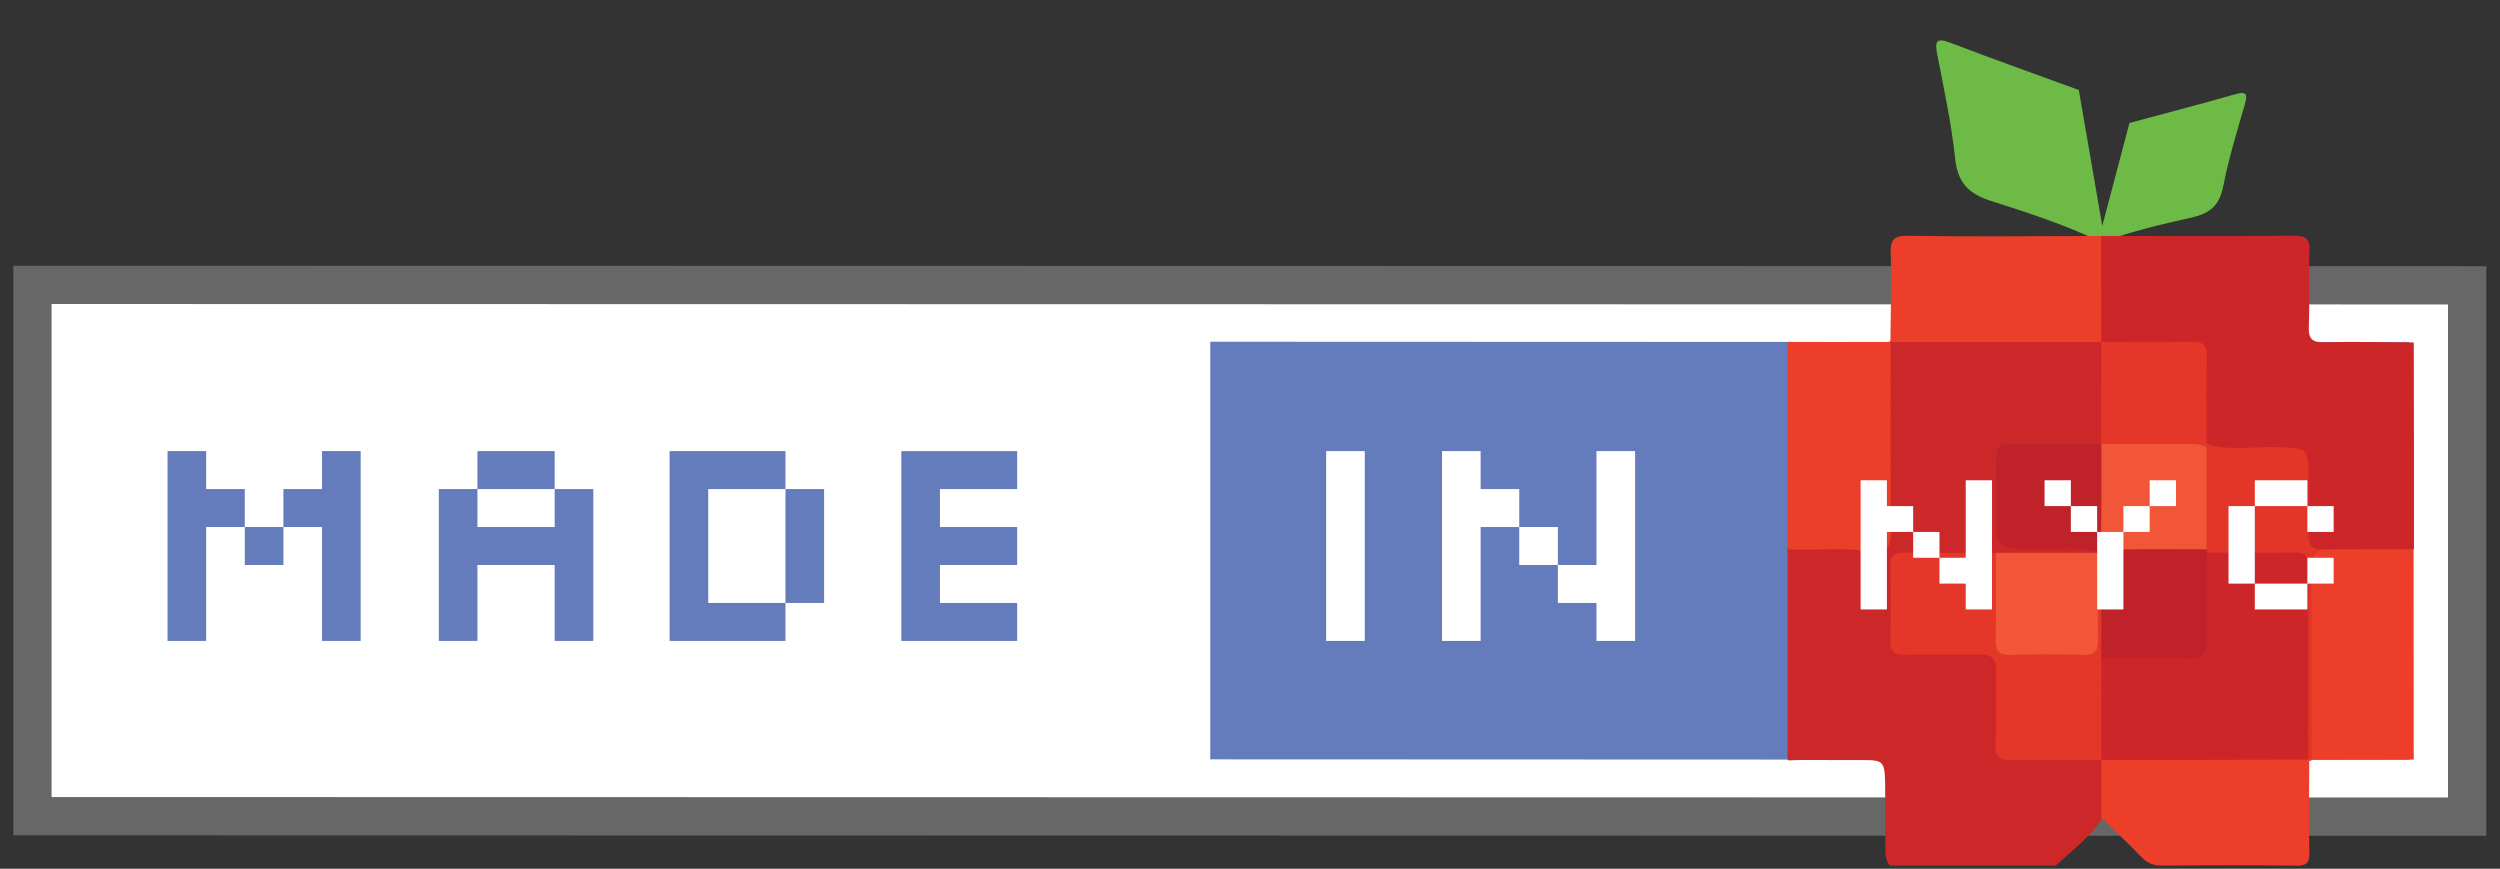 <svg xmlns="http://www.w3.org/2000/svg" xmlns:svg="http://www.w3.org/2000/svg" xmlns:xlink="http://www.w3.org/1999/xlink" id="svg2" width="576" height="200.16" x="0" y="0" enable-background="new 0 0 576 200.16" version="1.1" viewBox="0 0 576 200.16" xml:space="preserve"><rect x="0" y="0" width="576" height="200.16" fill="#333333" stroke="none"/><g id="MADE_IN"><polygon id="BORDER" fill="#FFF" stroke="#676767" stroke-width="8.822" points="7.475 65.632 568.427 65.736 568.427 188.155 7.475 188.05" export-filename="/Users/rgrp/svnroot/okfn/trunk/gfx/ok_buttons/od_button_blue.png" export-xdpi="90" export-ydpi="90"/><polygon id="BLUE_RECT" fill="#647BBC" points="278.846 78.736 555.08 78.84 555.08 175.06 278.846 174.956" export-filename="/Users/rgrp/svnroot/okfn/trunk/gfx/ok_buttons/od_button_blue.png" export-xdpi="90" export-ydpi="90"/><g id="MADE"><path id="path8" fill="#647BBC" d="M38.604,147.668v-43.736h8.898v43.736H38.604z M47.502,112.679H56.4v8.748h-8.898V112.679z M56.4,121.427 h8.898v8.748H56.4V121.427z M65.298,112.679h8.898v8.748h-8.898V112.679z M74.197,147.668v-43.736h8.898v43.736H74.197z"/><path id="path10" fill="#647BBC" d="M101.104,147.668v-34.989h8.898v8.748h17.796v-8.748h8.898v34.989h-8.898v-17.494h-17.796v17.494H101.104z M110.002,103.932v8.747h17.796v-8.747H110.002z"/><path id="path12" fill="#647BBC" d="M154.278,147.668v-43.736h26.694v8.747h-17.796v26.242h17.796v8.747H154.278z M189.87,112.679v26.242 h-8.898v-26.242H189.87z"/><path id="path14" fill="#647BBC" d="M234.359,112.679h-17.796v8.748h17.796v8.748h-17.796v8.747h17.796v8.747h-26.694v-43.736h26.694V112.679z"/></g><g id="IN"><path id="path17" fill="#FFF" d="M305.544,147.668v-43.736h8.898v43.736H305.544z"/><path id="path19" fill="#FFF" d="M332.237,147.668v-43.736h8.898v43.736H332.237z M341.135,112.679h8.898v8.748h-8.898V112.679z M350.033,121.427h8.898v8.748h-8.898V121.427z M358.931,130.174h8.899v8.747h-8.899V130.174z M367.83,147.668v-43.736h8.896 v43.736H367.83z"/></g></g><g id="NYC_Apple"><g id="g22"><g id="g24"><defs id="defs26"><rect id="SVGID_1_" width="144.31" height="190.14" x="411.857" y="9.311"/></defs><clipPath id="SVGID_2_"><use id="use30" overflow="visible" xlink:href="#SVGID_1_"/></clipPath><g id="g32" clip-path="url(#SVGID_2_)"><defs id="defs34"><rect id="SVGID_3_" width="144.31" height="190.14" x="411.857" y="9.311"/></defs><clipPath id="SVGID_4_"><use id="use38" overflow="visible" xlink:href="#SVGID_3_"/></clipPath><path id="path40" fill="#6DBA46" fill-rule="evenodd" d="M484.059,55.776 c-8.152-3.989-16.805-6.731-25.387-9.499c-5.291-1.707-7.633-4.303-8.22-9.854c-0.848-8-2.569-15.916-4.104-23.832 c-0.596-3.07-0.278-4.007,3.082-2.718c9.789,3.757,19.678,7.259,29.528,10.86c2.03,11.758,4.06,23.516,6.088,35.275 c-0.003,0,0.244,0.152,0.244,0.152C484.734,56.494,484.361,56.25,484.059,55.776" clip-path="url(#SVGID_4_)" clip-rule="evenodd"/><path id="path42" fill="#6DBA46" fill-rule="evenodd" d="M484.12,55.902 c6.774-2.61,13.861-4.192,20.894-5.801c4.336-0.991,6.384-2.896,7.238-7.279c1.233-6.316,3.158-12.505,4.933-18.707 c0.688-2.405,0.502-3.174-2.267-2.381c-8.063,2.313-16.188,4.413-24.291,6.597c-2.437,9.229-4.874,18.459-7.31,27.688 c0.002,0.001-0.205,0.104-0.205,0.104C483.531,56.428,483.846,56.259,484.12,55.902" clip-path="url(#SVGID_4_)" clip-rule="evenodd"/></g><g id="g44" clip-path="url(#SVGID_2_)"><defs id="defs46"><rect id="SVGID_5_" width="144.31" height="190.14" x="411.857" y="9.311"/></defs><clipPath id="SVGID_6_"><use id="use50" overflow="visible" xlink:href="#SVGID_5_"/></clipPath><path id="path52" fill="#CC2729" fill-rule="evenodd" d="M411.207,173.89 c0-16.18,0.104-31.146,0.104-47.327c1.157-1.037,2.588-1.171,4.035-1.178c4.564-0.018,9.132-0.15,13.693,0.097 c4.877,0.264,5.307-0.09,5.322-5.143c0.037-11.739,0-23.48,0.022-35.22c0.004-1.946-0.183-3.922,0.559-5.808 c0.228-0.467,0.57-0.822,1.022-1.077c1.212-0.581,2.519-0.63,3.82-0.634c13.408-0.04,26.817-0.043,40.226,0.001 c1.172,0.004,2.346,0.061,3.459,0.502c0.48,0.212,0.862,0.542,1.148,0.981c1.026,7.716,1.466,15.428-0.232,23.118 c-1.469,1.411-3.352,1.232-5.149,1.26c-4.679,0.072-9.359,0.053-14.038,0.023c-2.966-0.019-4.221,1.277-4.169,4.237 c0.077,4.418,0.126,8.842-0.02,13.257c-0.103,3.135,1.075,4.509,4.296,4.419c4.415-0.123,8.839-0.073,13.257-0.001 c1.665,0.026,3.421-0.156,4.763,1.218c0.215,0.533,0.072,0.936-0.426,1.219c-3.875,1.378-7.886,0.57-11.831,0.694 c-3.717,0.114-7.442,0.129-11.16-0.035c-6.239,0.154-12.483,0.123-18.724,0.026c-3.1-0.049-4.552,0.959-4.425,4.245 c0.166,4.284,0.095,8.582,0.024,12.872c-0.046,2.8,1.145,4.005,3.951,3.984c4.68-0.034,9.364-0.096,14.044,0.034 c5.023,0.139,6.151,1.284,6.259,6.332c0.095,4.42-0.017,8.844,0.04,13.265c0.056,4.262,0.376,4.562,4.752,4.625 c5.071,0.073,10.145-0.085,15.215,0.09c1.046,0.036,2.07,0.222,2.96,0.846c2.326,4.022,1.084,8.33,1.006,12.545 c-2.645,4.86-7.029,8.112-10.989,11.752c-0.77,0.708-1.912,0.699-2.968,0.64c-11.841-0.137-23.677,0.282-35.509-0.217 c-1.297-1.373-1.14-3.12-1.164-4.788c-0.062-4.289,0.005-8.578-0.027-12.866c-0.052-6.776-0.253-6.732-5.486-6.761 c-4.288-0.023-8.578,0.021-12.866-0.021C411.207,175.098,411.207,175.652,411.207,173.89" clip-path="url(#SVGID_6_)" clip-rule="evenodd"/><path id="path54" fill="#EC3E28" fill-rule="evenodd" d="M411.312,78.807 c8.087-0.01,16.174-0.019,24.26-0.029c0.005,14.734-0.073,29.469,0.075,44.203c0.032,3.138-1.302,4.549-4.063,4.114 c-6.754-1.066-13.523-0.167-20.271-0.531V78.807z" clip-path="url(#SVGID_6_)" clip-rule="evenodd"/><path id="path56" fill="#F69E7F" fill-rule="evenodd" d="M556.931,175.103 c-0.285-0.03-0.572-0.062-0.858-0.093c-0.976-1.022-1.104-2.325-1.102-3.623c0.037-14.37-0.306-28.74,0.164-43.109 c0.095-0.49,0.277-0.948,0.535-1.374c0.324-0.464,0.746-0.578,1.261-0.34V175.103z" clip-path="url(#SVGID_6_)" clip-rule="evenodd"/><path id="path58" fill="#E08E75" fill-rule="evenodd" d="M556.931,126.563 c-0.229,0.021-0.457,0.033-0.687,0.034c-1.45-1.284-1.319-3.047-1.327-4.709c-0.056-12.86-0.053-25.723-0.003-38.584 c0.006-1.55-0.017-3.146,1.165-4.405c0.283-0.03,0.568-0.062,0.852-0.092V126.563z" clip-path="url(#SVGID_6_)" clip-rule="evenodd"/><path id="path60" fill="#CD2629" fill-rule="evenodd" d="M556.079,78.899 c0.054,15.9,0.11,31.798,0.165,47.698l-0.24-0.053c-1.206,1.238-2.793,1.216-4.325,1.219c-5.53,0.008-11.06,0.158-16.588-0.071 c-3.275-0.305-4.302-2.445-4.373-5.368c-0.109-4.41-0.003-8.819-0.061-13.229c-0.058-4.498-0.321-4.754-4.937-4.798 c-4.15-0.04-8.302,0.046-12.452-0.041c-1.941-0.041-3.941-0.038-5.296-1.834c-1.604-5.066-0.624-10.273-0.757-15.413 c-0.181-6.974-0.049-6.976-7.062-6.982c-3.754-0.002-7.508,0.025-11.262-0.015c-1.682-0.019-3.393,0.018-4.775-1.208 l0.006,0.006c-0.825-0.926-1.132-2.051-1.131-3.246c0.004-6.631-0.354-13.267,0.201-19.896c0.125-0.486,0.352-0.923,0.67-1.31 c14.873,0.012,29.748,0.117,44.62-0.042c2.994-0.032,3.726,0.808,3.608,3.688c-0.232,5.731,0.109,11.485-0.14,17.216 c-0.132,3.051,0.931,3.707,3.782,3.633C542.511,78.679,549.296,78.861,556.079,78.899" clip-path="url(#SVGID_6_)" clip-rule="evenodd"/><path id="path62" fill="#BF2229" fill-rule="evenodd" d="M483.353,127.296 c-4.419-1.586-8.987-0.599-13.477-0.678c-10.024-0.176-10.026-0.055-10.025-9.953c0-3.651,0.077-7.305-0.023-10.953 c-0.071-2.54,1.032-3.475,3.515-3.444c6.91,0.086,13.821,0.035,20.732,0.039c0.17,0.17,0.338,0.342,0.511,0.51 c1.379,3.644,0.663,7.438,0.697,11.158c0.103,11.388,0.038,11.315,11.592,11.431c3.837,0.038,7.776-0.786,11.512,0.859 c0.375,0.358,0.643,0.78,0.819,1.266c0.875,6.886,0.385,13.792,0.292,20.689c-0.028,2.12-0.974,4.124-3.257,4.252 c-7.373,0.412-14.78,1.244-22.11-0.526c-0.695-0.672-0.995-1.537-1-2.462C483.096,142.087,482.685,134.685,483.353,127.296" clip-path="url(#SVGID_6_)" clip-rule="evenodd"/><path id="path64" fill="#EC3E28" fill-rule="evenodd" d="M483.863,54.358 c0.382,0.198-0.165-0.006,0.217,0.192c0.015,8.086,0.028,16.172,0.044,24.258c-16.192-0.004-32.385-0.008-48.575-0.013 c0.048-6.777,0.278-13.561,0.065-20.33c-0.101-3.178,0.642-4.192,4-4.138c13.037,0.212,26.08,0.1,39.12,0.067 C480.135,54.391,480.135,54.391,483.863,54.358" clip-path="url(#SVGID_6_)" clip-rule="evenodd"/><path id="path66" fill="#E43629" fill-rule="evenodd" d="M483.353,127.296 c1.471,1.848,0.676,4.006,0.718,6.007c0.124,6.099,0.062,12.201,0.071,18.302c0.405,0.511,0.854,1.05,0.882,1.701 c0.296,7.084,0.96,14.179-0.379,21.236c-0.169,0.188-0.341,0.372-0.512,0.559c-6.908,0.001-13.816-0.098-20.721,0.053 c-2.657,0.057-3.711-0.682-3.618-3.499c0.188-5.728-0.028-11.468,0.091-17.2c0.058-2.728-1.047-3.702-3.712-3.649 c-5.732,0.112-11.47-0.06-17.201,0.077c-2.466,0.059-3.515-0.616-3.438-3.276c0.164-5.729,0.145-11.468,0.007-17.199 c-0.059-2.447,0.887-3.138,3.206-3.1c7.036,0.113,14.074,0.051,21.111,0.057c1.333,1.519,1.17,3.393,1.189,5.203 c0.048,4.432,0.049,8.862,0.009,13.293c-0.023,2.594,0.991,3.819,3.691,3.776c4.56-0.075,9.124-0.075,13.683,0 c2.688,0.043,3.73-1.153,3.706-3.763c-0.042-4.43-0.041-8.861,0.009-13.292c0.02-1.81-0.152-3.685,1.198-5.197L483.353,127.296z" clip-path="url(#SVGID_6_)" clip-rule="evenodd"/><path id="path68" fill="#EC3E28" fill-rule="evenodd" d="M532.055,175.323 c-0.017,7.043-0.151,14.088,0.011,21.125c0.057,2.479-0.714,3.031-3.075,3.002c-10.302-0.128-20.606-0.104-30.909-0.012 c-2.01,0.018-3.414-0.63-4.778-2.047c-2.984-3.096-6.119-6.045-9.192-9.054c0.007-4.413,0.014-8.824,0.022-13.236l-0.014,0.012 c1.142-1.038,2.56-1.205,4.003-1.211c13.368-0.057,26.736-0.071,40.104,0.007c0.911,0.006,1.814,0.107,2.681,0.427 C531.396,174.541,531.777,174.872,532.055,175.323" clip-path="url(#SVGID_6_)" clip-rule="evenodd"/><path id="path70" fill="#E43629" fill-rule="evenodd" d="M484.117,78.802 c6.993,0.001,13.986,0.092,20.976-0.042c2.536-0.049,3.396,0.784,3.344,3.333c-0.139,6.73-0.045,13.465-0.044,20.199 c0.241,0.55,0.076,0.912-0.496,1.092c-6.71,0.254-13.423,0.059-20.135,0.055c-1.307,0-2.584-0.196-3.605-1.142l-0.08,0.01 C484.089,94.473,484.103,86.637,484.117,78.802" clip-path="url(#SVGID_6_)" clip-rule="evenodd"/><path id="path72" fill="#F15638" fill-rule="evenodd" d="M483.343,127.384 c0.001,6.62-0.088,13.243,0.051,19.86c0.054,2.584-0.57,3.755-3.437,3.654c-5.574-0.196-11.167-0.199-16.742,0.001 c-2.896,0.104-3.46-1.122-3.408-3.676c0.133-6.617,0.048-13.239,0.051-19.86C467.686,127.37,475.514,127.377,483.343,127.384" clip-path="url(#SVGID_6_)" clip-rule="evenodd"/><path id="path74" fill="#EC3E28" fill-rule="evenodd" d="M534.999,126.599 c7.002-0.018,14.005-0.037,21.006-0.055c0.022,16.155,0.046,32.312,0.067,48.466c-7.804,0.012-15.606,0.023-23.409,0.034 c-1.205-1.266-1.087-2.871-1.089-4.424c-0.023-13.016-0.009-26.031-0.017-39.047 C531.557,129.068,531.772,126.82,534.999,126.599" clip-path="url(#SVGID_6_)" clip-rule="evenodd"/><path id="path76" fill="#E33629" fill-rule="evenodd" d="M534.999,126.599 c-2.208,0.839-2.381,2.585-2.371,4.667c0.067,14.593,0.035,29.186,0.035,43.778c-0.153,0.204-0.355,0.296-0.609,0.278 c-0.073-0.107-0.154-0.209-0.242-0.306c-1.435-1.647-1.145-3.674-1.15-5.596c-0.04-11.852,0.004-23.704-0.029-35.555 c-0.016-5.027-0.26-5.241-5.317-5.279c-4.038-0.029-8.076,0.022-12.113-0.022c-1.69-0.02-3.414,0.02-4.796-1.234 c-0.009-0.258-0.017-0.516-0.022-0.772c-0.617-0.701-1.023-1.518-1.066-2.445c-0.29-6.201-0.276-12.403-0.006-18.603 c0.04-0.914,0.331-1.781,1.072-2.416c0.003-0.268,0.007-0.536,0.011-0.803c5.228,1.64,10.593,0.59,15.89,0.728 c7.597,0.198,7.601,0.05,7.601,7.675c0,4.171,0.062,8.343-0.022,12.513C531.816,125.462,532.616,126.705,534.999,126.599" clip-path="url(#SVGID_6_)" clip-rule="evenodd"/><path id="path78" fill="#CD2629" fill-rule="evenodd" d="M508.406,127.331 c6.648,0.004,13.299,0.116,19.945-0.039c2.703-0.063,3.611,0.768,3.585,3.534c-0.139,14.729-0.101,29.461-0.125,44.191 c-15.897,0.031-31.795,0.064-47.691,0.097c0.007-7.836,0.014-15.672,0.021-23.509c6.749,0.003,13.499-0.105,20.243,0.059 c3.071,0.075,4.123-1.059,4.056-4.09C508.289,140.829,508.4,134.079,508.406,127.331" clip-path="url(#SVGID_6_)" clip-rule="evenodd"/><path id="path80" fill="#F15638" fill-rule="evenodd" d="M508.383,103.095 c0,7.821,0,15.642,0,23.464c-6.998,0.004-13.998-0.086-20.991,0.062c-2.558,0.053-3.372-0.793-3.317-3.333 c0.152-6.995,0.07-13.994,0.081-20.992c6.58,0,13.157,0.005,19.737-0.003C505.441,102.292,506.999,102.189,508.383,103.095" clip-path="url(#SVGID_6_)" clip-rule="evenodd"/></g></g></g><g id="NYC"><path id="path83" fill="#FFF" d="M428.686,140.416v-29.762h6.055v29.762H428.686z M434.74,116.605h6.055v5.953h-6.055V116.605z M440.795,122.558h6.055v5.952h-6.055V122.558z M446.85,128.51h6.055v5.952h-6.055V128.51z M452.904,140.416v-29.762h6.055v29.762 H452.904z"/><path id="path85" fill="#FFF" d="M471.069,110.653h6.055v5.952h-6.055V110.653z M477.124,116.605h6.056v5.953h-6.056V116.605z M483.18,140.416v-17.857h6.055v17.857H483.18z M489.234,116.605h6.055v5.953h-6.055V116.605z M495.289,110.653h6.055v5.952 h-6.055V110.653z"/><path id="path87" fill="#FFF" d="M519.509,134.462h-6.056v-17.857h6.056V134.462z M531.618,116.605h-12.109v-5.952h12.109V116.605z M531.618,140.416h-12.109v-5.953h12.109V140.416z M537.673,122.558h-6.055v-5.953h6.055V122.558z M537.673,134.462h-6.055v-5.952 h6.055V134.462z"/></g></g></svg>
